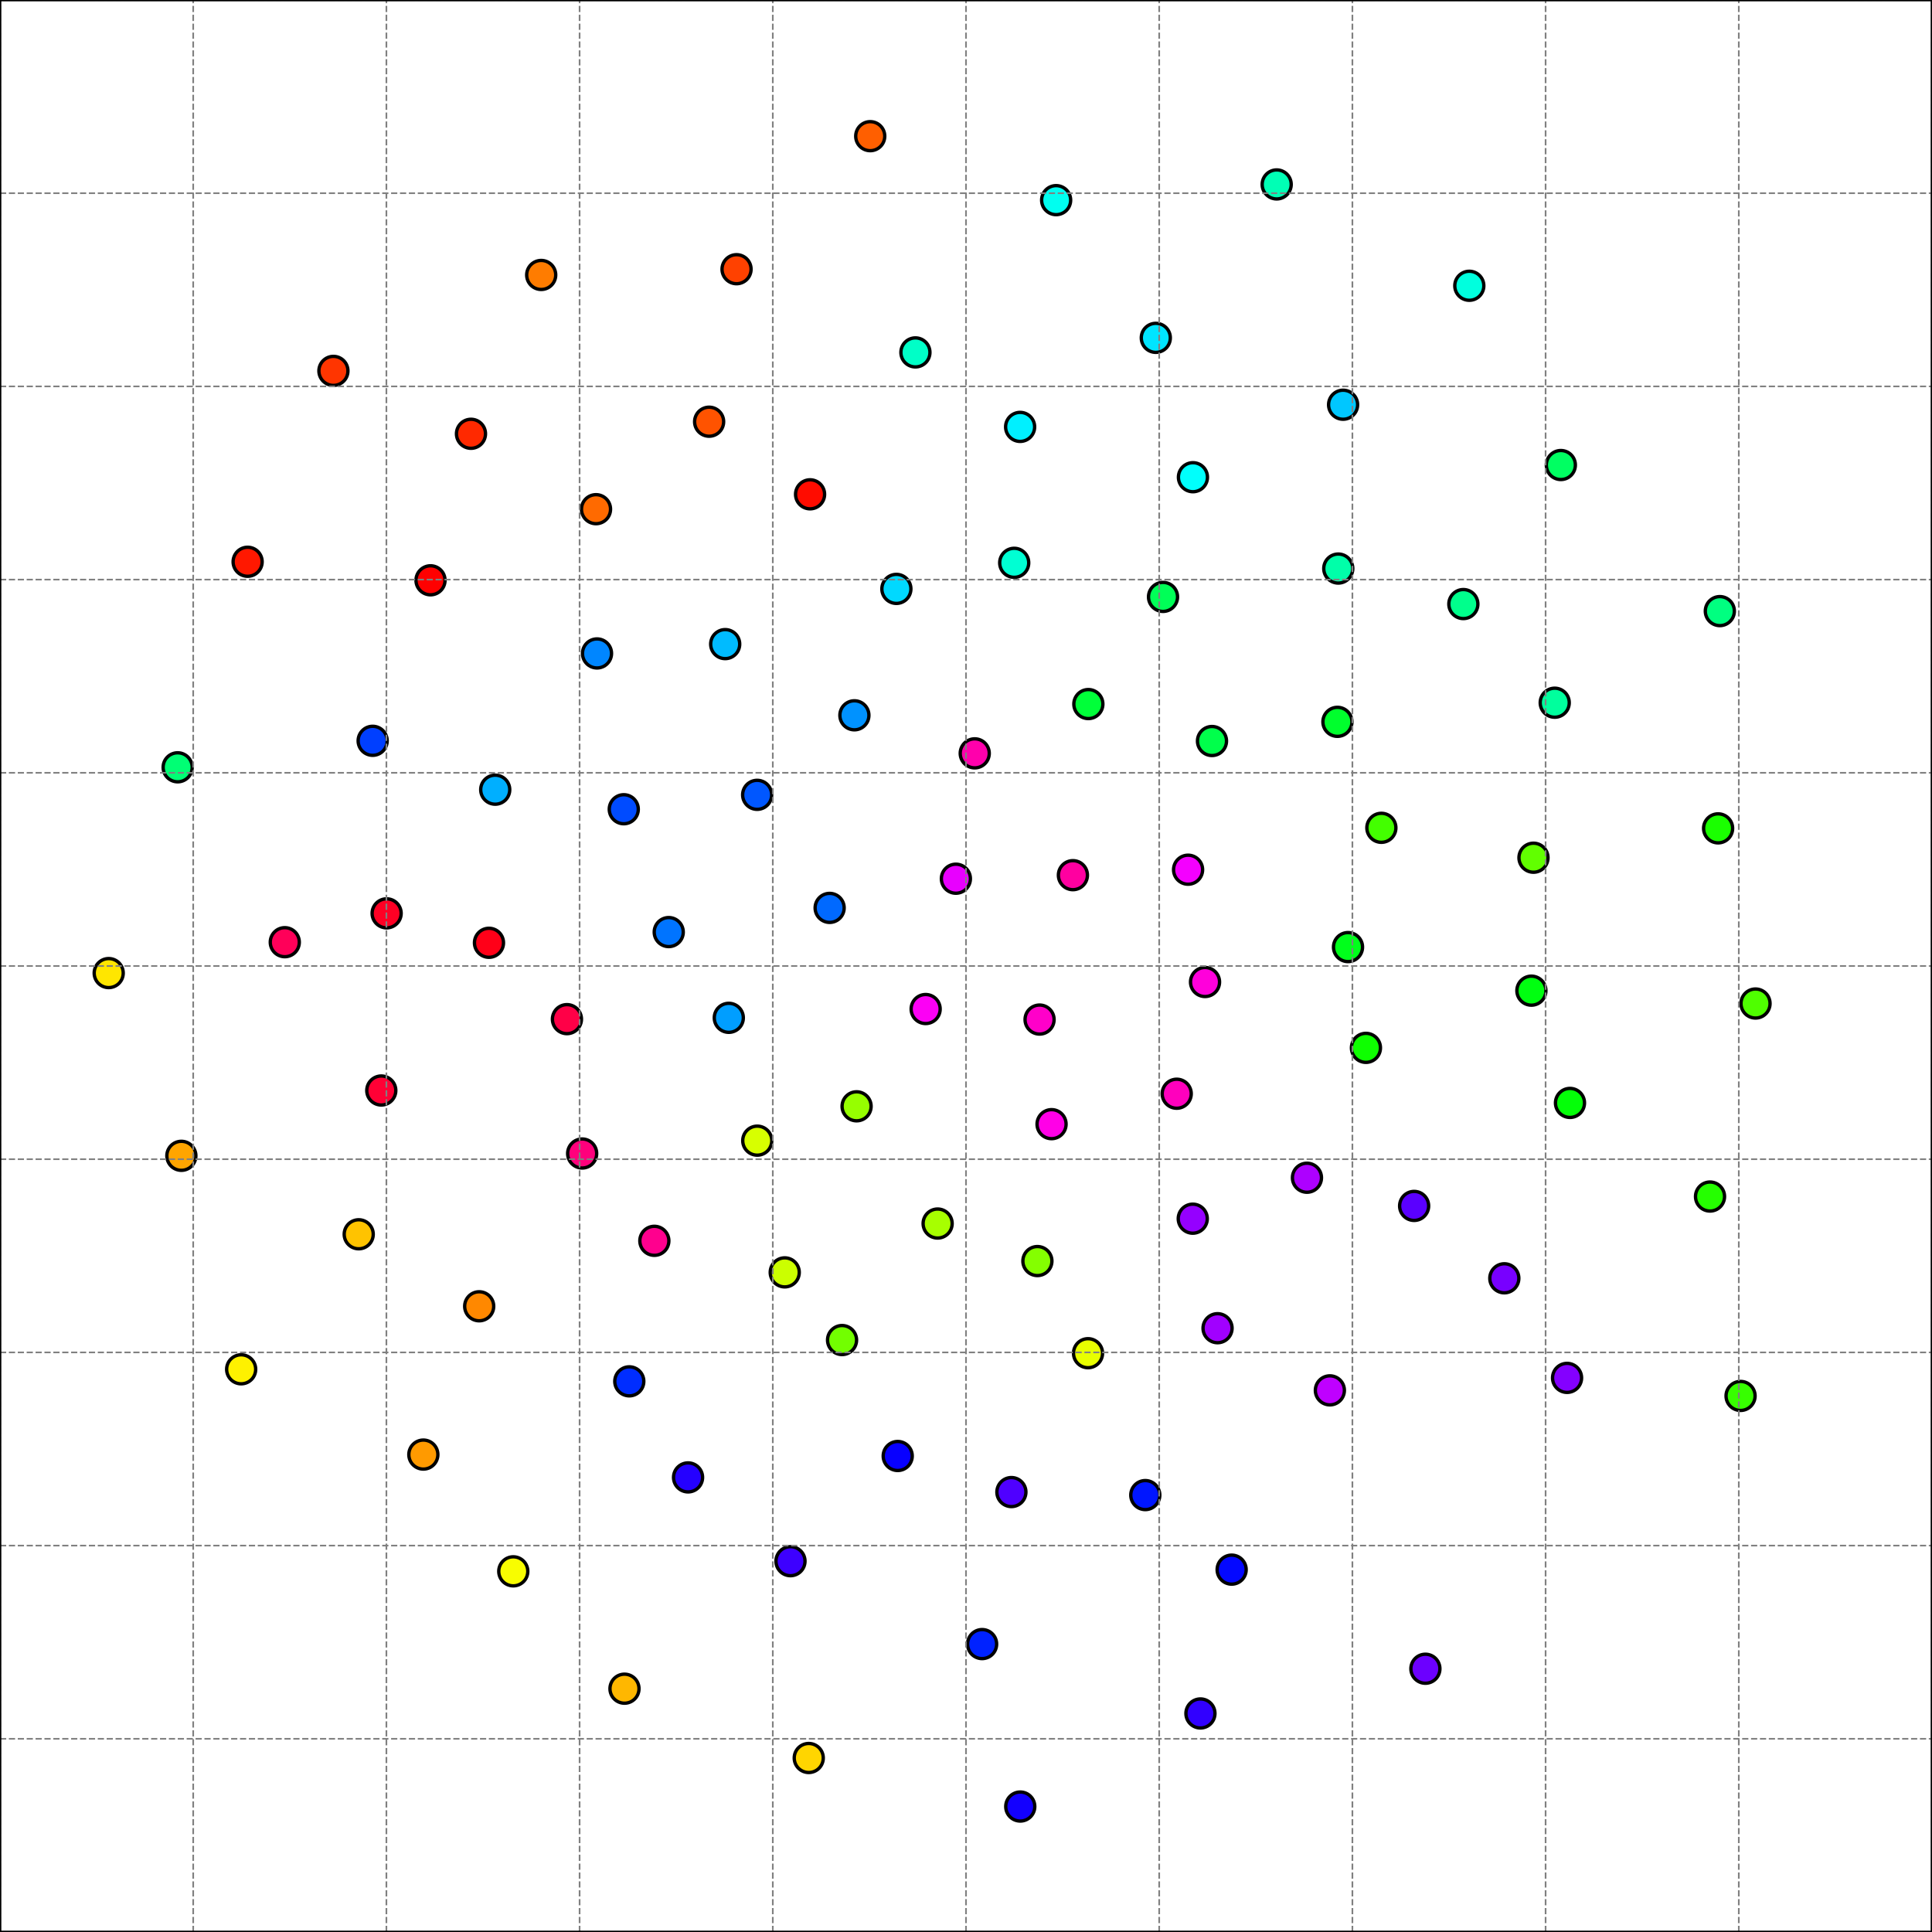 <?xml version="1.0" encoding="utf-8" standalone="no"?>
<!DOCTYPE svg PUBLIC "-//W3C//DTD SVG 1.1//EN"
  "http://www.w3.org/Graphics/SVG/1.1/DTD/svg11.dtd">
<svg xmlns:xlink="http://www.w3.org/1999/xlink" width="576pt" height="576pt" viewBox="0 0 576 576" xmlns="http://www.w3.org/2000/svg" version="1.1">
 <defs>
  <style type="text/css">*{stroke-linejoin: round; stroke-linecap: butt}</style>
 </defs>
 <g id="figure_1">
  <g id="patch_1">
   <path d="M 0 576 
L 576 576 
L 576 0 
L 0 0 
z
" style="fill: #ffffff"/>
  </g>
  <g id="axes_1">
   <g id="patch_2">
    <path d="M 0 576 
L 576 576 
L 576 0 
L 0 0 
z
" style="fill: #ffffff"/>
   </g>
   <g id="PathCollection_1">
    <defs>
     <path id="C0_0_887474d736" d="M 0 4.33 
C 1.148 4.33 2.25 3.874 3.062 3.062 
C 3.874 2.25 4.33 1.148 4.33 -0 
C 4.33 -1.148 3.874 -2.25 3.062 -3.062 
C 2.25 -3.874 1.148 -4.33 0 -4.33 
C -1.148 -4.33 -2.25 -3.874 -3.062 -3.062 
C -3.874 -2.25 -4.33 -1.148 -4.33 0 
C -4.33 1.148 -3.874 2.25 -3.062 3.062 
C -2.25 3.874 -1.148 4.33 0 4.33 
z
"/>
    </defs>
    <g clip-path="url(#p683cac2fa2)">
     <use xlink:href="#C0_0_887474d736" x="54.073" y="344.59" style="fill: #ffa500; stroke: #000000"/>
    </g>
    <g clip-path="url(#p683cac2fa2)">
     <use xlink:href="#C0_0_887474d736" x="313.509" y="335.152" style="fill: #ff00e7; stroke: #000000"/>
    </g>
    <g clip-path="url(#p683cac2fa2)">
     <use xlink:href="#C0_0_887474d736" x="71.9" y="408.239" style="fill: #fef100; stroke: #000000"/>
    </g>
    <g clip-path="url(#p683cac2fa2)">
     <use xlink:href="#C0_0_887474d736" x="205.136" y="440.468" style="fill: #2500ff; stroke: #000000"/>
    </g>
    <g clip-path="url(#p683cac2fa2)">
     <use xlink:href="#C0_0_887474d736" x="304.135" y="127.273" style="fill: #00f0ff; stroke: #000000"/>
    </g>
    <g clip-path="url(#p683cac2fa2)">
     <use xlink:href="#C0_0_887474d736" x="396.483" y="414.516" style="fill: #bf00ff; stroke: #000000"/>
    </g>
    <g clip-path="url(#p683cac2fa2)">
     <use xlink:href="#C0_0_887474d736" x="324.48" y="209.908" style="fill: #00ff39; stroke: #000000"/>
    </g>
    <g clip-path="url(#p683cac2fa2)">
     <use xlink:href="#C0_0_887474d736" x="254.727" y="213.258" style="fill: #0092ff; stroke: #000000"/>
    </g>
    <g clip-path="url(#p683cac2fa2)">
     <use xlink:href="#C0_0_887474d736" x="361.339" y="220.923" style="fill: #00ff4b; stroke: #000000"/>
    </g>
    <g clip-path="url(#p683cac2fa2)">
     <use xlink:href="#C0_0_887474d736" x="355.606" y="363.335" style="fill: #9500ff; stroke: #000000"/>
    </g>
    <g clip-path="url(#p683cac2fa2)">
     <use xlink:href="#C0_0_887474d736" x="407.236" y="312.404" style="fill: #0eff00; stroke: #000000"/>
    </g>
    <g clip-path="url(#p683cac2fa2)">
     <use xlink:href="#C0_0_887474d736" x="32.41" y="290.111" style="fill: #ffe600; stroke: #000000"/>
    </g>
    <g clip-path="url(#p683cac2fa2)">
     <use xlink:href="#C0_0_887474d736" x="216.205" y="192.033" style="fill: #00bbff; stroke: #000000"/>
    </g>
    <g clip-path="url(#p683cac2fa2)">
     <use xlink:href="#C0_0_887474d736" x="448.493" y="381.107" style="fill: #7800ff; stroke: #000000"/>
    </g>
    <g clip-path="url(#p683cac2fa2)">
     <use xlink:href="#C0_0_887474d736" x="324.382" y="403.44" style="fill: #e8ff00; stroke: #000000"/>
    </g>
    <g clip-path="url(#p683cac2fa2)">
     <use xlink:href="#C0_0_887474d736" x="438.054" y="85.198" style="fill: #00ffde; stroke: #000000"/>
    </g>
    <g clip-path="url(#p683cac2fa2)">
     <use xlink:href="#C0_0_887474d736" x="173.564" y="343.901" style="fill: #ff007c; stroke: #000000"/>
    </g>
    <g clip-path="url(#p683cac2fa2)">
     <use xlink:href="#C0_0_887474d736" x="344.588" y="100.725" style="fill: #00e5ff; stroke: #000000"/>
    </g>
    <g clip-path="url(#p683cac2fa2)">
     <use xlink:href="#C0_0_887474d736" x="251.048" y="399.517" style="fill: #72ff00; stroke: #000000"/>
    </g>
    <g clip-path="url(#p683cac2fa2)">
     <use xlink:href="#C0_0_887474d736" x="211.416" y="125.727" style="fill: #ff5300; stroke: #000000"/>
    </g>
    <g clip-path="url(#p683cac2fa2)">
     <use xlink:href="#C0_0_887474d736" x="309.288" y="375.968" style="fill: #84ff00; stroke: #000000"/>
    </g>
    <g clip-path="url(#p683cac2fa2)">
     <use xlink:href="#C0_0_887474d736" x="341.454" y="445.738" style="fill: #0016ff; stroke: #000000"/>
    </g>
    <g clip-path="url(#p683cac2fa2)">
     <use xlink:href="#C0_0_887474d736" x="199.375" y="277.888" style="fill: #0074ff; stroke: #000000"/>
    </g>
    <g clip-path="url(#p683cac2fa2)">
     <use xlink:href="#C0_0_887474d736" x="106.947" y="367.984" style="fill: #ffc300; stroke: #000000"/>
    </g>
    <g clip-path="url(#p683cac2fa2)">
     <use xlink:href="#C0_0_887474d736" x="468.069" y="328.821" style="fill: #04ff08; stroke: #000000"/>
    </g>
    <g clip-path="url(#p683cac2fa2)">
     <use xlink:href="#C0_0_887474d736" x="401.894" y="282.362" style="fill: #00ff1b; stroke: #000000"/>
    </g>
    <g clip-path="url(#p683cac2fa2)">
     <use xlink:href="#C0_0_887474d736" x="421.604" y="359.528" style="fill: #5a00ff; stroke: #000000"/>
    </g>
    <g clip-path="url(#p683cac2fa2)">
     <use xlink:href="#C0_0_887474d736" x="400.426" y="120.665" style="fill: #00c7ff; stroke: #000000"/>
    </g>
    <g clip-path="url(#p683cac2fa2)">
     <use xlink:href="#C0_0_887474d736" x="398.989" y="169.507" style="fill: #00ffa9; stroke: #000000"/>
    </g>
    <g clip-path="url(#p683cac2fa2)">
     <use xlink:href="#C0_0_887474d736" x="128.351" y="173.008" style="fill: #ff0000; stroke: #000000"/>
    </g>
    <g clip-path="url(#p683cac2fa2)">
     <use xlink:href="#C0_0_887474d736" x="185.97" y="241.263" style="fill: #004bff; stroke: #000000"/>
    </g>
    <g clip-path="url(#p683cac2fa2)">
     <use xlink:href="#C0_0_887474d736" x="161.353" y="81.975" style="fill: #ff7c00; stroke: #000000"/>
    </g>
    <g clip-path="url(#p683cac2fa2)">
     <use xlink:href="#C0_0_887474d736" x="359.264" y="292.772" style="fill: #ff00db; stroke: #000000"/>
    </g>
    <g clip-path="url(#p683cac2fa2)">
     <use xlink:href="#C0_0_887474d736" x="235.672" y="465.448" style="fill: #3d00ff; stroke: #000000"/>
    </g>
    <g clip-path="url(#p683cac2fa2)">
     <use xlink:href="#C0_0_887474d736" x="424.963" y="497.512" style="fill: #6c00ff; stroke: #000000"/>
    </g>
    <g clip-path="url(#p683cac2fa2)">
     <use xlink:href="#C0_0_887474d736" x="362.998" y="395.987" style="fill: #a100ff; stroke: #000000"/>
    </g>
    <g clip-path="url(#p683cac2fa2)">
     <use xlink:href="#C0_0_887474d736" x="84.907" y="280.903" style="fill: #ff0059; stroke: #000000"/>
    </g>
    <g clip-path="url(#p683cac2fa2)">
     <use xlink:href="#C0_0_887474d736" x="309.934" y="303.97" style="fill: #ff00c9; stroke: #000000"/>
    </g>
    <g clip-path="url(#p683cac2fa2)">
     <use xlink:href="#C0_0_887474d736" x="398.737" y="215.207" style="fill: #00ff2d; stroke: #000000"/>
    </g>
    <g clip-path="url(#p683cac2fa2)">
     <use xlink:href="#C0_0_887474d736" x="463.522" y="209.505" style="fill: #00ff9d; stroke: #000000"/>
    </g>
    <g clip-path="url(#p683cac2fa2)">
     <use xlink:href="#C0_0_887474d736" x="153.027" y="468.472" style="fill: #f8fd00; stroke: #000000"/>
    </g>
    <g clip-path="url(#p683cac2fa2)">
     <use xlink:href="#C0_0_887474d736" x="147.645" y="235.434" style="fill: #00afff; stroke: #000000"/>
    </g>
    <g clip-path="url(#p683cac2fa2)">
     <use xlink:href="#C0_0_887474d736" x="354.211" y="259.291" style="fill: #f400ff; stroke: #000000"/>
    </g>
    <g clip-path="url(#p683cac2fa2)">
     <use xlink:href="#C0_0_887474d736" x="275.97" y="300.829" style="fill: #fc00f5; stroke: #000000"/>
    </g>
    <g clip-path="url(#p683cac2fa2)">
     <use xlink:href="#C0_0_887474d736" x="350.825" y="326.081" style="fill: #ff00bd; stroke: #000000"/>
    </g>
    <g clip-path="url(#p683cac2fa2)">
     <use xlink:href="#C0_0_887474d736" x="217.283" y="303.45" style="fill: #009eff; stroke: #000000"/>
    </g>
    <g clip-path="url(#p683cac2fa2)">
     <use xlink:href="#C0_0_887474d736" x="411.838" y="246.8" style="fill: #43ff00; stroke: #000000"/>
    </g>
    <g clip-path="url(#p683cac2fa2)">
     <use xlink:href="#C0_0_887474d736" x="512.746" y="182.193" style="fill: #00ff80; stroke: #000000"/>
    </g>
    <g clip-path="url(#p683cac2fa2)">
     <use xlink:href="#C0_0_887474d736" x="512.232" y="246.964" style="fill: #1aff00; stroke: #000000"/>
    </g>
    <g clip-path="url(#p683cac2fa2)">
     <use xlink:href="#C0_0_887474d736" x="267.644" y="434.084" style="fill: #0800ff; stroke: #000000"/>
    </g>
    <g clip-path="url(#p683cac2fa2)">
     <use xlink:href="#C0_0_887474d736" x="436.28" y="180.093" style="fill: #00ff8c; stroke: #000000"/>
    </g>
    <g clip-path="url(#p683cac2fa2)">
     <use xlink:href="#C0_0_887474d736" x="255.384" y="329.833" style="fill: #96ff00; stroke: #000000"/>
    </g>
    <g clip-path="url(#p683cac2fa2)">
     <use xlink:href="#C0_0_887474d736" x="304.177" y="538.596" style="fill: #1300ff; stroke: #000000"/>
    </g>
    <g clip-path="url(#p683cac2fa2)">
     <use xlink:href="#C0_0_887474d736" x="99.405" y="110.576" style="fill: #ff3500; stroke: #000000"/>
    </g>
    <g clip-path="url(#p683cac2fa2)">
     <use xlink:href="#C0_0_887474d736" x="115.271" y="272.301" style="fill: #ff0024; stroke: #000000"/>
    </g>
    <g clip-path="url(#p683cac2fa2)">
     <use xlink:href="#C0_0_887474d736" x="233.96" y="379.342" style="fill: #cbff00; stroke: #000000"/>
    </g>
    <g clip-path="url(#p683cac2fa2)">
     <use xlink:href="#C0_0_887474d736" x="73.83" y="167.483" style="fill: #ff1800; stroke: #000000"/>
    </g>
    <g clip-path="url(#p683cac2fa2)">
     <use xlink:href="#C0_0_887474d736" x="302.373" y="167.794" style="fill: #00ffd3; stroke: #000000"/>
    </g>
    <g clip-path="url(#p683cac2fa2)">
     <use xlink:href="#C0_0_887474d736" x="186.182" y="503.46" style="fill: #ffb700; stroke: #000000"/>
    </g>
    <g clip-path="url(#p683cac2fa2)">
     <use xlink:href="#C0_0_887474d736" x="357.895" y="510.845" style="fill: #3100ff; stroke: #000000"/>
    </g>
    <g clip-path="url(#p683cac2fa2)">
     <use xlink:href="#C0_0_887474d736" x="518.927" y="416.18" style="fill: #37ff00; stroke: #000000"/>
    </g>
    <g clip-path="url(#p683cac2fa2)">
     <use xlink:href="#C0_0_887474d736" x="126.216" y="433.664" style="fill: #ff9a00; stroke: #000000"/>
    </g>
    <g clip-path="url(#p683cac2fa2)">
     <use xlink:href="#C0_0_887474d736" x="177.992" y="194.815" style="fill: #0086ff; stroke: #000000"/>
    </g>
    <g clip-path="url(#p683cac2fa2)">
     <use xlink:href="#C0_0_887474d736" x="241.513" y="147.372" style="fill: #ff0c00; stroke: #000000"/>
    </g>
    <g clip-path="url(#p683cac2fa2)">
     <use xlink:href="#C0_0_887474d736" x="301.536" y="444.84" style="fill: #4f00ff; stroke: #000000"/>
    </g>
    <g clip-path="url(#p683cac2fa2)">
     <use xlink:href="#C0_0_887474d736" x="319.874" y="260.92" style="fill: #ff00a0; stroke: #000000"/>
    </g>
    <g clip-path="url(#p683cac2fa2)">
     <use xlink:href="#C0_0_887474d736" x="195.086" y="369.932" style="fill: #ff008e; stroke: #000000"/>
    </g>
    <g clip-path="url(#p683cac2fa2)">
     <use xlink:href="#C0_0_887474d736" x="367.201" y="467.967" style="fill: #0408ff; stroke: #000000"/>
    </g>
    <g clip-path="url(#p683cac2fa2)">
     <use xlink:href="#C0_0_887474d736" x="272.92" y="105.064" style="fill: #00ffc7; stroke: #000000"/>
    </g>
    <g clip-path="url(#p683cac2fa2)">
     <use xlink:href="#C0_0_887474d736" x="187.615" y="411.829" style="fill: #002dff; stroke: #000000"/>
    </g>
    <g clip-path="url(#p683cac2fa2)">
     <use xlink:href="#C0_0_887474d736" x="456.566" y="295.352" style="fill: #00ff10; stroke: #000000"/>
    </g>
    <g clip-path="url(#p683cac2fa2)">
     <use xlink:href="#C0_0_887474d736" x="292.803" y="490.162" style="fill: #0022ff; stroke: #000000"/>
    </g>
    <g clip-path="url(#p683cac2fa2)">
     <use xlink:href="#C0_0_887474d736" x="113.677" y="325.119" style="fill: #ff0035; stroke: #000000"/>
    </g>
    <g clip-path="url(#p683cac2fa2)">
     <use xlink:href="#C0_0_887474d736" x="467.199" y="410.797" style="fill: #8400ff; stroke: #000000"/>
    </g>
    <g clip-path="url(#p683cac2fa2)">
     <use xlink:href="#C0_0_887474d736" x="140.417" y="129.327" style="fill: #ff2900; stroke: #000000"/>
    </g>
    <g clip-path="url(#p683cac2fa2)">
     <use xlink:href="#C0_0_887474d736" x="267.246" y="175.57" style="fill: #00d9ff; stroke: #000000"/>
    </g>
    <g clip-path="url(#p683cac2fa2)">
     <use xlink:href="#C0_0_887474d736" x="523.387" y="299.185" style="fill: #4fff00; stroke: #000000"/>
    </g>
    <g clip-path="url(#p683cac2fa2)">
     <use xlink:href="#C0_0_887474d736" x="219.593" y="80.261" style="fill: #ff4100; stroke: #000000"/>
    </g>
    <g clip-path="url(#p683cac2fa2)">
     <use xlink:href="#C0_0_887474d736" x="225.766" y="340.07" style="fill: #d7ff00; stroke: #000000"/>
    </g>
    <g clip-path="url(#p683cac2fa2)">
     <use xlink:href="#C0_0_887474d736" x="465.346" y="138.64" style="fill: #00ff62; stroke: #000000"/>
    </g>
    <g clip-path="url(#p683cac2fa2)">
     <use xlink:href="#C0_0_887474d736" x="355.659" y="142.275" style="fill: #00fffc; stroke: #000000"/>
    </g>
    <g clip-path="url(#p683cac2fa2)">
     <use xlink:href="#C0_0_887474d736" x="346.74" y="177.959" style="fill: #00ff57; stroke: #000000"/>
    </g>
    <g clip-path="url(#p683cac2fa2)">
     <use xlink:href="#C0_0_887474d736" x="142.863" y="389.452" style="fill: #ff8800; stroke: #000000"/>
    </g>
    <g clip-path="url(#p683cac2fa2)">
     <use xlink:href="#C0_0_887474d736" x="284.984" y="261.976" style="fill: #e800ff; stroke: #000000"/>
    </g>
    <g clip-path="url(#p683cac2fa2)">
     <use xlink:href="#C0_0_887474d736" x="225.735" y="236.969" style="fill: #0057ff; stroke: #000000"/>
    </g>
    <g clip-path="url(#p683cac2fa2)">
     <use xlink:href="#C0_0_887474d736" x="145.782" y="281.08" style="fill: #ff0018; stroke: #000000"/>
    </g>
    <g clip-path="url(#p683cac2fa2)">
     <use xlink:href="#C0_0_887474d736" x="177.694" y="151.806" style="fill: #ff6a00; stroke: #000000"/>
    </g>
    <g clip-path="url(#p683cac2fa2)">
     <use xlink:href="#C0_0_887474d736" x="389.652" y="351.125" style="fill: #ad00ff; stroke: #000000"/>
    </g>
    <g clip-path="url(#p683cac2fa2)">
     <use xlink:href="#C0_0_887474d736" x="314.873" y="59.669" style="fill: #00fff0; stroke: #000000"/>
    </g>
    <g clip-path="url(#p683cac2fa2)">
     <use xlink:href="#C0_0_887474d736" x="247.347" y="270.676" style="fill: #0069ff; stroke: #000000"/>
    </g>
    <g clip-path="url(#p683cac2fa2)">
     <use xlink:href="#C0_0_887474d736" x="509.821" y="356.732" style="fill: #25ff00; stroke: #000000"/>
    </g>
    <g clip-path="url(#p683cac2fa2)">
     <use xlink:href="#C0_0_887474d736" x="259.448" y="40.598" style="fill: #ff5f00; stroke: #000000"/>
    </g>
    <g clip-path="url(#p683cac2fa2)">
     <use xlink:href="#C0_0_887474d736" x="169.026" y="303.842" style="fill: #ff0047; stroke: #000000"/>
    </g>
    <g clip-path="url(#p683cac2fa2)">
     <use xlink:href="#C0_0_887474d736" x="111.103" y="220.861" style="fill: #003fff; stroke: #000000"/>
    </g>
    <g clip-path="url(#p683cac2fa2)">
     <use xlink:href="#C0_0_887474d736" x="279.543" y="364.782" style="fill: #a7ff00; stroke: #000000"/>
    </g>
    <g clip-path="url(#p683cac2fa2)">
     <use xlink:href="#C0_0_887474d736" x="52.968" y="228.761" style="fill: #00ff74; stroke: #000000"/>
    </g>
    <g clip-path="url(#p683cac2fa2)">
     <use xlink:href="#C0_0_887474d736" x="380.629" y="54.986" style="fill: #00ffb5; stroke: #000000"/>
    </g>
    <g clip-path="url(#p683cac2fa2)">
     <use xlink:href="#C0_0_887474d736" x="457.186" y="255.716" style="fill: #61ff00; stroke: #000000"/>
    </g>
    <g clip-path="url(#p683cac2fa2)">
     <use xlink:href="#C0_0_887474d736" x="241.119" y="524.123" style="fill: #ffd500; stroke: #000000"/>
    </g>
    <g clip-path="url(#p683cac2fa2)">
     <use xlink:href="#C0_0_887474d736" x="290.606" y="224.6" style="fill: #ff00ac; stroke: #000000"/>
    </g>
   </g>
   <g id="matplotlib.axis_1">
    <g id="xtick_1">
     <g id="line2d_1">
      <path d="M 0 576 
L 0 0 
" clip-path="url(#p683cac2fa2)" style="fill: none; stroke-dasharray: 1.85,0.8; stroke-dashoffset: 0; stroke: #808080; stroke-width: 0.5"/>
     </g>
     <g id="line2d_2">
      <defs>
       <path id="m08ad7c52b8" d="M 0 0 
L 0 3.5 
" style="stroke: #000000; stroke-width: 0.8"/>
      </defs>
      <g>
       <use xlink:href="#m08ad7c52b8" x="0" y="576" style="stroke: #000000; stroke-width: 0.8"/>
      </g>
     </g>
     <g id="text_1">
      <!-- −1.0 -->
      <g transform="translate(-12.141 590.598) scale(0.1 -0.1)">
       <defs>
        <path id="DejaVuSans-2212" d="M 678 2272 
L 4684 2272 
L 4684 1741 
L 678 1741 
L 678 2272 
z
" transform="scale(0.016)"/>
        <path id="DejaVuSans-31" d="M 794 531 
L 1825 531 
L 1825 4091 
L 703 3866 
L 703 4441 
L 1819 4666 
L 2450 4666 
L 2450 531 
L 3481 531 
L 3481 0 
L 794 0 
L 794 531 
z
" transform="scale(0.016)"/>
        <path id="DejaVuSans-2e" d="M 684 794 
L 1344 794 
L 1344 0 
L 684 0 
L 684 794 
z
" transform="scale(0.016)"/>
        <path id="DejaVuSans-30" d="M 2034 4250 
Q 1547 4250 1301 3770 
Q 1056 3291 1056 2328 
Q 1056 1369 1301 889 
Q 1547 409 2034 409 
Q 2525 409 2770 889 
Q 3016 1369 3016 2328 
Q 3016 3291 2770 3770 
Q 2525 4250 2034 4250 
z
M 2034 4750 
Q 2819 4750 3233 4129 
Q 3647 3509 3647 2328 
Q 3647 1150 3233 529 
Q 2819 -91 2034 -91 
Q 1250 -91 836 529 
Q 422 1150 422 2328 
Q 422 3509 836 4129 
Q 1250 4750 2034 4750 
z
" transform="scale(0.016)"/>
       </defs>
       <use xlink:href="#DejaVuSans-2212"/>
       <use xlink:href="#DejaVuSans-31" transform="translate(83.789 0)"/>
       <use xlink:href="#DejaVuSans-2e" transform="translate(147.412 0)"/>
       <use xlink:href="#DejaVuSans-30" transform="translate(179.199 0)"/>
      </g>
     </g>
    </g>
    <g id="xtick_2">
     <g id="line2d_3">
      <path d="M 57.6 576 
L 57.6 0 
" clip-path="url(#p683cac2fa2)" style="fill: none; stroke-dasharray: 1.85,0.8; stroke-dashoffset: 0; stroke: #808080; stroke-width: 0.5"/>
     </g>
     <g id="line2d_4">
      <g>
       <use xlink:href="#m08ad7c52b8" x="57.6" y="576" style="stroke: #000000; stroke-width: 0.8"/>
      </g>
     </g>
     <g id="text_2">
      <!-- −0.8 -->
      <g transform="translate(45.459 590.598) scale(0.1 -0.1)">
       <defs>
        <path id="DejaVuSans-38" d="M 2034 2216 
Q 1584 2216 1326 1975 
Q 1069 1734 1069 1313 
Q 1069 891 1326 650 
Q 1584 409 2034 409 
Q 2484 409 2743 651 
Q 3003 894 3003 1313 
Q 3003 1734 2745 1975 
Q 2488 2216 2034 2216 
z
M 1403 2484 
Q 997 2584 770 2862 
Q 544 3141 544 3541 
Q 544 4100 942 4425 
Q 1341 4750 2034 4750 
Q 2731 4750 3128 4425 
Q 3525 4100 3525 3541 
Q 3525 3141 3298 2862 
Q 3072 2584 2669 2484 
Q 3125 2378 3379 2068 
Q 3634 1759 3634 1313 
Q 3634 634 3220 271 
Q 2806 -91 2034 -91 
Q 1263 -91 848 271 
Q 434 634 434 1313 
Q 434 1759 690 2068 
Q 947 2378 1403 2484 
z
M 1172 3481 
Q 1172 3119 1398 2916 
Q 1625 2713 2034 2713 
Q 2441 2713 2670 2916 
Q 2900 3119 2900 3481 
Q 2900 3844 2670 4047 
Q 2441 4250 2034 4250 
Q 1625 4250 1398 4047 
Q 1172 3844 1172 3481 
z
" transform="scale(0.016)"/>
       </defs>
       <use xlink:href="#DejaVuSans-2212"/>
       <use xlink:href="#DejaVuSans-30" transform="translate(83.789 0)"/>
       <use xlink:href="#DejaVuSans-2e" transform="translate(147.412 0)"/>
       <use xlink:href="#DejaVuSans-38" transform="translate(179.199 0)"/>
      </g>
     </g>
    </g>
    <g id="xtick_3">
     <g id="line2d_5">
      <path d="M 115.2 576 
L 115.2 0 
" clip-path="url(#p683cac2fa2)" style="fill: none; stroke-dasharray: 1.85,0.8; stroke-dashoffset: 0; stroke: #808080; stroke-width: 0.5"/>
     </g>
     <g id="line2d_6">
      <g>
       <use xlink:href="#m08ad7c52b8" x="115.2" y="576" style="stroke: #000000; stroke-width: 0.8"/>
      </g>
     </g>
     <g id="text_3">
      <!-- −0.6 -->
      <g transform="translate(103.059 590.598) scale(0.1 -0.1)">
       <defs>
        <path id="DejaVuSans-36" d="M 2113 2584 
Q 1688 2584 1439 2293 
Q 1191 2003 1191 1497 
Q 1191 994 1439 701 
Q 1688 409 2113 409 
Q 2538 409 2786 701 
Q 3034 994 3034 1497 
Q 3034 2003 2786 2293 
Q 2538 2584 2113 2584 
z
M 3366 4563 
L 3366 3988 
Q 3128 4100 2886 4159 
Q 2644 4219 2406 4219 
Q 1781 4219 1451 3797 
Q 1122 3375 1075 2522 
Q 1259 2794 1537 2939 
Q 1816 3084 2150 3084 
Q 2853 3084 3261 2657 
Q 3669 2231 3669 1497 
Q 3669 778 3244 343 
Q 2819 -91 2113 -91 
Q 1303 -91 875 529 
Q 447 1150 447 2328 
Q 447 3434 972 4092 
Q 1497 4750 2381 4750 
Q 2619 4750 2861 4703 
Q 3103 4656 3366 4563 
z
" transform="scale(0.016)"/>
       </defs>
       <use xlink:href="#DejaVuSans-2212"/>
       <use xlink:href="#DejaVuSans-30" transform="translate(83.789 0)"/>
       <use xlink:href="#DejaVuSans-2e" transform="translate(147.412 0)"/>
       <use xlink:href="#DejaVuSans-36" transform="translate(179.199 0)"/>
      </g>
     </g>
    </g>
    <g id="xtick_4">
     <g id="line2d_7">
      <path d="M 172.8 576 
L 172.8 0 
" clip-path="url(#p683cac2fa2)" style="fill: none; stroke-dasharray: 1.85,0.8; stroke-dashoffset: 0; stroke: #808080; stroke-width: 0.5"/>
     </g>
     <g id="line2d_8">
      <g>
       <use xlink:href="#m08ad7c52b8" x="172.8" y="576" style="stroke: #000000; stroke-width: 0.8"/>
      </g>
     </g>
     <g id="text_4">
      <!-- −0.4 -->
      <g transform="translate(160.659 590.598) scale(0.1 -0.1)">
       <defs>
        <path id="DejaVuSans-34" d="M 2419 4116 
L 825 1625 
L 2419 1625 
L 2419 4116 
z
M 2253 4666 
L 3047 4666 
L 3047 1625 
L 3713 1625 
L 3713 1100 
L 3047 1100 
L 3047 0 
L 2419 0 
L 2419 1100 
L 313 1100 
L 313 1709 
L 2253 4666 
z
" transform="scale(0.016)"/>
       </defs>
       <use xlink:href="#DejaVuSans-2212"/>
       <use xlink:href="#DejaVuSans-30" transform="translate(83.789 0)"/>
       <use xlink:href="#DejaVuSans-2e" transform="translate(147.412 0)"/>
       <use xlink:href="#DejaVuSans-34" transform="translate(179.199 0)"/>
      </g>
     </g>
    </g>
    <g id="xtick_5">
     <g id="line2d_9">
      <path d="M 230.4 576 
L 230.4 0 
" clip-path="url(#p683cac2fa2)" style="fill: none; stroke-dasharray: 1.85,0.8; stroke-dashoffset: 0; stroke: #808080; stroke-width: 0.5"/>
     </g>
     <g id="line2d_10">
      <g>
       <use xlink:href="#m08ad7c52b8" x="230.4" y="576" style="stroke: #000000; stroke-width: 0.8"/>
      </g>
     </g>
     <g id="text_5">
      <!-- −0.2 -->
      <g transform="translate(218.259 590.598) scale(0.1 -0.1)">
       <defs>
        <path id="DejaVuSans-32" d="M 1228 531 
L 3431 531 
L 3431 0 
L 469 0 
L 469 531 
Q 828 903 1448 1529 
Q 2069 2156 2228 2338 
Q 2531 2678 2651 2914 
Q 2772 3150 2772 3378 
Q 2772 3750 2511 3984 
Q 2250 4219 1831 4219 
Q 1534 4219 1204 4116 
Q 875 4013 500 3803 
L 500 4441 
Q 881 4594 1212 4672 
Q 1544 4750 1819 4750 
Q 2544 4750 2975 4387 
Q 3406 4025 3406 3419 
Q 3406 3131 3298 2873 
Q 3191 2616 2906 2266 
Q 2828 2175 2409 1742 
Q 1991 1309 1228 531 
z
" transform="scale(0.016)"/>
       </defs>
       <use xlink:href="#DejaVuSans-2212"/>
       <use xlink:href="#DejaVuSans-30" transform="translate(83.789 0)"/>
       <use xlink:href="#DejaVuSans-2e" transform="translate(147.412 0)"/>
       <use xlink:href="#DejaVuSans-32" transform="translate(179.199 0)"/>
      </g>
     </g>
    </g>
    <g id="xtick_6">
     <g id="line2d_11">
      <path d="M 288 576 
L 288 0 
" clip-path="url(#p683cac2fa2)" style="fill: none; stroke-dasharray: 1.85,0.8; stroke-dashoffset: 0; stroke: #808080; stroke-width: 0.5"/>
     </g>
     <g id="line2d_12">
      <g>
       <use xlink:href="#m08ad7c52b8" x="288" y="576" style="stroke: #000000; stroke-width: 0.8"/>
      </g>
     </g>
     <g id="text_6">
      <!-- 0.0 -->
      <g transform="translate(280.048 590.598) scale(0.1 -0.1)">
       <use xlink:href="#DejaVuSans-30"/>
       <use xlink:href="#DejaVuSans-2e" transform="translate(63.623 0)"/>
       <use xlink:href="#DejaVuSans-30" transform="translate(95.41 0)"/>
      </g>
     </g>
    </g>
    <g id="xtick_7">
     <g id="line2d_13">
      <path d="M 345.6 576 
L 345.6 0 
" clip-path="url(#p683cac2fa2)" style="fill: none; stroke-dasharray: 1.85,0.8; stroke-dashoffset: 0; stroke: #808080; stroke-width: 0.5"/>
     </g>
     <g id="line2d_14">
      <g>
       <use xlink:href="#m08ad7c52b8" x="345.6" y="576" style="stroke: #000000; stroke-width: 0.8"/>
      </g>
     </g>
     <g id="text_7">
      <!-- 0.2 -->
      <g transform="translate(337.648 590.598) scale(0.1 -0.1)">
       <use xlink:href="#DejaVuSans-30"/>
       <use xlink:href="#DejaVuSans-2e" transform="translate(63.623 0)"/>
       <use xlink:href="#DejaVuSans-32" transform="translate(95.41 0)"/>
      </g>
     </g>
    </g>
    <g id="xtick_8">
     <g id="line2d_15">
      <path d="M 403.2 576 
L 403.2 0 
" clip-path="url(#p683cac2fa2)" style="fill: none; stroke-dasharray: 1.85,0.8; stroke-dashoffset: 0; stroke: #808080; stroke-width: 0.5"/>
     </g>
     <g id="line2d_16">
      <g>
       <use xlink:href="#m08ad7c52b8" x="403.2" y="576" style="stroke: #000000; stroke-width: 0.8"/>
      </g>
     </g>
     <g id="text_8">
      <!-- 0.4 -->
      <g transform="translate(395.248 590.598) scale(0.1 -0.1)">
       <use xlink:href="#DejaVuSans-30"/>
       <use xlink:href="#DejaVuSans-2e" transform="translate(63.623 0)"/>
       <use xlink:href="#DejaVuSans-34" transform="translate(95.41 0)"/>
      </g>
     </g>
    </g>
    <g id="xtick_9">
     <g id="line2d_17">
      <path d="M 460.8 576 
L 460.8 0 
" clip-path="url(#p683cac2fa2)" style="fill: none; stroke-dasharray: 1.85,0.8; stroke-dashoffset: 0; stroke: #808080; stroke-width: 0.5"/>
     </g>
     <g id="line2d_18">
      <g>
       <use xlink:href="#m08ad7c52b8" x="460.8" y="576" style="stroke: #000000; stroke-width: 0.8"/>
      </g>
     </g>
     <g id="text_9">
      <!-- 0.6 -->
      <g transform="translate(452.848 590.598) scale(0.1 -0.1)">
       <use xlink:href="#DejaVuSans-30"/>
       <use xlink:href="#DejaVuSans-2e" transform="translate(63.623 0)"/>
       <use xlink:href="#DejaVuSans-36" transform="translate(95.41 0)"/>
      </g>
     </g>
    </g>
    <g id="xtick_10">
     <g id="line2d_19">
      <path d="M 518.4 576 
L 518.4 0 
" clip-path="url(#p683cac2fa2)" style="fill: none; stroke-dasharray: 1.85,0.8; stroke-dashoffset: 0; stroke: #808080; stroke-width: 0.5"/>
     </g>
     <g id="line2d_20">
      <g>
       <use xlink:href="#m08ad7c52b8" x="518.4" y="576" style="stroke: #000000; stroke-width: 0.8"/>
      </g>
     </g>
     <g id="text_10">
      <!-- 0.8 -->
      <g transform="translate(510.448 590.598) scale(0.1 -0.1)">
       <use xlink:href="#DejaVuSans-30"/>
       <use xlink:href="#DejaVuSans-2e" transform="translate(63.623 0)"/>
       <use xlink:href="#DejaVuSans-38" transform="translate(95.41 0)"/>
      </g>
     </g>
    </g>
    <g id="xtick_11">
     <g id="line2d_21">
      <path d="M 576 576 
L 576 0 
" clip-path="url(#p683cac2fa2)" style="fill: none; stroke-dasharray: 1.85,0.8; stroke-dashoffset: 0; stroke: #808080; stroke-width: 0.5"/>
     </g>
     <g id="line2d_22">
      <g>
       <use xlink:href="#m08ad7c52b8" x="576" y="576" style="stroke: #000000; stroke-width: 0.8"/>
      </g>
     </g>
     <g id="text_11">
      <!-- 1.0 -->
      <g transform="translate(568.048 590.598) scale(0.1 -0.1)">
       <use xlink:href="#DejaVuSans-31"/>
       <use xlink:href="#DejaVuSans-2e" transform="translate(63.623 0)"/>
       <use xlink:href="#DejaVuSans-30" transform="translate(95.41 0)"/>
      </g>
     </g>
    </g>
   </g>
   <g id="matplotlib.axis_2">
    <g id="ytick_1">
     <g id="line2d_23">
      <path d="M 0 576 
L 576 576 
" clip-path="url(#p683cac2fa2)" style="fill: none; stroke-dasharray: 1.85,0.8; stroke-dashoffset: 0; stroke: #808080; stroke-width: 0.5"/>
     </g>
     <g id="line2d_24">
      <defs>
       <path id="m1ef8cb4519" d="M 0 0 
L -3.5 0 
" style="stroke: #000000; stroke-width: 0.8"/>
      </defs>
      <g>
       <use xlink:href="#m1ef8cb4519" x="0" y="576" style="stroke: #000000; stroke-width: 0.8"/>
      </g>
     </g>
     <g id="text_12">
      <!-- −1.0 -->
      <g transform="translate(-31.283 579.799) scale(0.1 -0.1)">
       <use xlink:href="#DejaVuSans-2212"/>
       <use xlink:href="#DejaVuSans-31" transform="translate(83.789 0)"/>
       <use xlink:href="#DejaVuSans-2e" transform="translate(147.412 0)"/>
       <use xlink:href="#DejaVuSans-30" transform="translate(179.199 0)"/>
      </g>
     </g>
    </g>
    <g id="ytick_2">
     <g id="line2d_25">
      <path d="M 0 518.4 
L 576 518.4 
" clip-path="url(#p683cac2fa2)" style="fill: none; stroke-dasharray: 1.85,0.8; stroke-dashoffset: 0; stroke: #808080; stroke-width: 0.5"/>
     </g>
     <g id="line2d_26">
      <g>
       <use xlink:href="#m1ef8cb4519" x="0" y="518.4" style="stroke: #000000; stroke-width: 0.8"/>
      </g>
     </g>
     <g id="text_13">
      <!-- −0.8 -->
      <g transform="translate(-31.283 522.199) scale(0.1 -0.1)">
       <use xlink:href="#DejaVuSans-2212"/>
       <use xlink:href="#DejaVuSans-30" transform="translate(83.789 0)"/>
       <use xlink:href="#DejaVuSans-2e" transform="translate(147.412 0)"/>
       <use xlink:href="#DejaVuSans-38" transform="translate(179.199 0)"/>
      </g>
     </g>
    </g>
    <g id="ytick_3">
     <g id="line2d_27">
      <path d="M 0 460.8 
L 576 460.8 
" clip-path="url(#p683cac2fa2)" style="fill: none; stroke-dasharray: 1.85,0.8; stroke-dashoffset: 0; stroke: #808080; stroke-width: 0.5"/>
     </g>
     <g id="line2d_28">
      <g>
       <use xlink:href="#m1ef8cb4519" x="0" y="460.8" style="stroke: #000000; stroke-width: 0.8"/>
      </g>
     </g>
     <g id="text_14">
      <!-- −0.6 -->
      <g transform="translate(-31.283 464.599) scale(0.1 -0.1)">
       <use xlink:href="#DejaVuSans-2212"/>
       <use xlink:href="#DejaVuSans-30" transform="translate(83.789 0)"/>
       <use xlink:href="#DejaVuSans-2e" transform="translate(147.412 0)"/>
       <use xlink:href="#DejaVuSans-36" transform="translate(179.199 0)"/>
      </g>
     </g>
    </g>
    <g id="ytick_4">
     <g id="line2d_29">
      <path d="M 0 403.2 
L 576 403.2 
" clip-path="url(#p683cac2fa2)" style="fill: none; stroke-dasharray: 1.85,0.8; stroke-dashoffset: 0; stroke: #808080; stroke-width: 0.5"/>
     </g>
     <g id="line2d_30">
      <g>
       <use xlink:href="#m1ef8cb4519" x="0" y="403.2" style="stroke: #000000; stroke-width: 0.8"/>
      </g>
     </g>
     <g id="text_15">
      <!-- −0.4 -->
      <g transform="translate(-31.283 406.999) scale(0.1 -0.1)">
       <use xlink:href="#DejaVuSans-2212"/>
       <use xlink:href="#DejaVuSans-30" transform="translate(83.789 0)"/>
       <use xlink:href="#DejaVuSans-2e" transform="translate(147.412 0)"/>
       <use xlink:href="#DejaVuSans-34" transform="translate(179.199 0)"/>
      </g>
     </g>
    </g>
    <g id="ytick_5">
     <g id="line2d_31">
      <path d="M 0 345.6 
L 576 345.6 
" clip-path="url(#p683cac2fa2)" style="fill: none; stroke-dasharray: 1.85,0.8; stroke-dashoffset: 0; stroke: #808080; stroke-width: 0.5"/>
     </g>
     <g id="line2d_32">
      <g>
       <use xlink:href="#m1ef8cb4519" x="0" y="345.6" style="stroke: #000000; stroke-width: 0.8"/>
      </g>
     </g>
     <g id="text_16">
      <!-- −0.2 -->
      <g transform="translate(-31.283 349.399) scale(0.1 -0.1)">
       <use xlink:href="#DejaVuSans-2212"/>
       <use xlink:href="#DejaVuSans-30" transform="translate(83.789 0)"/>
       <use xlink:href="#DejaVuSans-2e" transform="translate(147.412 0)"/>
       <use xlink:href="#DejaVuSans-32" transform="translate(179.199 0)"/>
      </g>
     </g>
    </g>
    <g id="ytick_6">
     <g id="line2d_33">
      <path d="M 0 288 
L 576 288 
" clip-path="url(#p683cac2fa2)" style="fill: none; stroke-dasharray: 1.85,0.8; stroke-dashoffset: 0; stroke: #808080; stroke-width: 0.5"/>
     </g>
     <g id="line2d_34">
      <g>
       <use xlink:href="#m1ef8cb4519" x="0" y="288" style="stroke: #000000; stroke-width: 0.8"/>
      </g>
     </g>
     <g id="text_17">
      <!-- 0.0 -->
      <g transform="translate(-22.903 291.799) scale(0.1 -0.1)">
       <use xlink:href="#DejaVuSans-30"/>
       <use xlink:href="#DejaVuSans-2e" transform="translate(63.623 0)"/>
       <use xlink:href="#DejaVuSans-30" transform="translate(95.41 0)"/>
      </g>
     </g>
    </g>
    <g id="ytick_7">
     <g id="line2d_35">
      <path d="M 0 230.4 
L 576 230.4 
" clip-path="url(#p683cac2fa2)" style="fill: none; stroke-dasharray: 1.85,0.8; stroke-dashoffset: 0; stroke: #808080; stroke-width: 0.5"/>
     </g>
     <g id="line2d_36">
      <g>
       <use xlink:href="#m1ef8cb4519" x="0" y="230.4" style="stroke: #000000; stroke-width: 0.8"/>
      </g>
     </g>
     <g id="text_18">
      <!-- 0.2 -->
      <g transform="translate(-22.903 234.199) scale(0.1 -0.1)">
       <use xlink:href="#DejaVuSans-30"/>
       <use xlink:href="#DejaVuSans-2e" transform="translate(63.623 0)"/>
       <use xlink:href="#DejaVuSans-32" transform="translate(95.41 0)"/>
      </g>
     </g>
    </g>
    <g id="ytick_8">
     <g id="line2d_37">
      <path d="M 0 172.8 
L 576 172.8 
" clip-path="url(#p683cac2fa2)" style="fill: none; stroke-dasharray: 1.85,0.8; stroke-dashoffset: 0; stroke: #808080; stroke-width: 0.5"/>
     </g>
     <g id="line2d_38">
      <g>
       <use xlink:href="#m1ef8cb4519" x="0" y="172.8" style="stroke: #000000; stroke-width: 0.8"/>
      </g>
     </g>
     <g id="text_19">
      <!-- 0.4 -->
      <g transform="translate(-22.903 176.599) scale(0.1 -0.1)">
       <use xlink:href="#DejaVuSans-30"/>
       <use xlink:href="#DejaVuSans-2e" transform="translate(63.623 0)"/>
       <use xlink:href="#DejaVuSans-34" transform="translate(95.41 0)"/>
      </g>
     </g>
    </g>
    <g id="ytick_9">
     <g id="line2d_39">
      <path d="M 0 115.2 
L 576 115.2 
" clip-path="url(#p683cac2fa2)" style="fill: none; stroke-dasharray: 1.85,0.8; stroke-dashoffset: 0; stroke: #808080; stroke-width: 0.5"/>
     </g>
     <g id="line2d_40">
      <g>
       <use xlink:href="#m1ef8cb4519" x="0" y="115.2" style="stroke: #000000; stroke-width: 0.8"/>
      </g>
     </g>
     <g id="text_20">
      <!-- 0.6 -->
      <g transform="translate(-22.903 118.999) scale(0.1 -0.1)">
       <use xlink:href="#DejaVuSans-30"/>
       <use xlink:href="#DejaVuSans-2e" transform="translate(63.623 0)"/>
       <use xlink:href="#DejaVuSans-36" transform="translate(95.41 0)"/>
      </g>
     </g>
    </g>
    <g id="ytick_10">
     <g id="line2d_41">
      <path d="M 0 57.6 
L 576 57.6 
" clip-path="url(#p683cac2fa2)" style="fill: none; stroke-dasharray: 1.85,0.8; stroke-dashoffset: 0; stroke: #808080; stroke-width: 0.5"/>
     </g>
     <g id="line2d_42">
      <g>
       <use xlink:href="#m1ef8cb4519" x="0" y="57.6" style="stroke: #000000; stroke-width: 0.8"/>
      </g>
     </g>
     <g id="text_21">
      <!-- 0.8 -->
      <g transform="translate(-22.903 61.399) scale(0.1 -0.1)">
       <use xlink:href="#DejaVuSans-30"/>
       <use xlink:href="#DejaVuSans-2e" transform="translate(63.623 0)"/>
       <use xlink:href="#DejaVuSans-38" transform="translate(95.41 0)"/>
      </g>
     </g>
    </g>
    <g id="ytick_11">
     <g id="line2d_43">
      <path d="M 0 0 
L 576 0 
" clip-path="url(#p683cac2fa2)" style="fill: none; stroke-dasharray: 1.85,0.8; stroke-dashoffset: 0; stroke: #808080; stroke-width: 0.5"/>
     </g>
     <g id="line2d_44">
      <g>
       <use xlink:href="#m1ef8cb4519" x="0" y="0" style="stroke: #000000; stroke-width: 0.8"/>
      </g>
     </g>
     <g id="text_22">
      <!-- 1.0 -->
      <g transform="translate(-22.903 3.799) scale(0.1 -0.1)">
       <use xlink:href="#DejaVuSans-31"/>
       <use xlink:href="#DejaVuSans-2e" transform="translate(63.623 0)"/>
       <use xlink:href="#DejaVuSans-30" transform="translate(95.41 0)"/>
      </g>
     </g>
    </g>
   </g>
   <g id="patch_3">
    <path d="M 0 576 
L 0 0 
" style="fill: none; stroke: #000000; stroke-width: 0.8; stroke-linejoin: miter; stroke-linecap: square"/>
   </g>
   <g id="patch_4">
    <path d="M 576 576 
L 576 0 
" style="fill: none; stroke: #000000; stroke-width: 0.8; stroke-linejoin: miter; stroke-linecap: square"/>
   </g>
   <g id="patch_5">
    <path d="M 0 576 
L 576 576 
" style="fill: none; stroke: #000000; stroke-width: 0.8; stroke-linejoin: miter; stroke-linecap: square"/>
   </g>
   <g id="patch_6">
    <path d="M 0 0 
L 576 0 
" style="fill: none; stroke: #000000; stroke-width: 0.8; stroke-linejoin: miter; stroke-linecap: square"/>
   </g>
  </g>
 </g>
 <defs>
  <clipPath id="p683cac2fa2">
   <rect x="0" y="0" width="576" height="576"/>
  </clipPath>
 </defs>
</svg>
